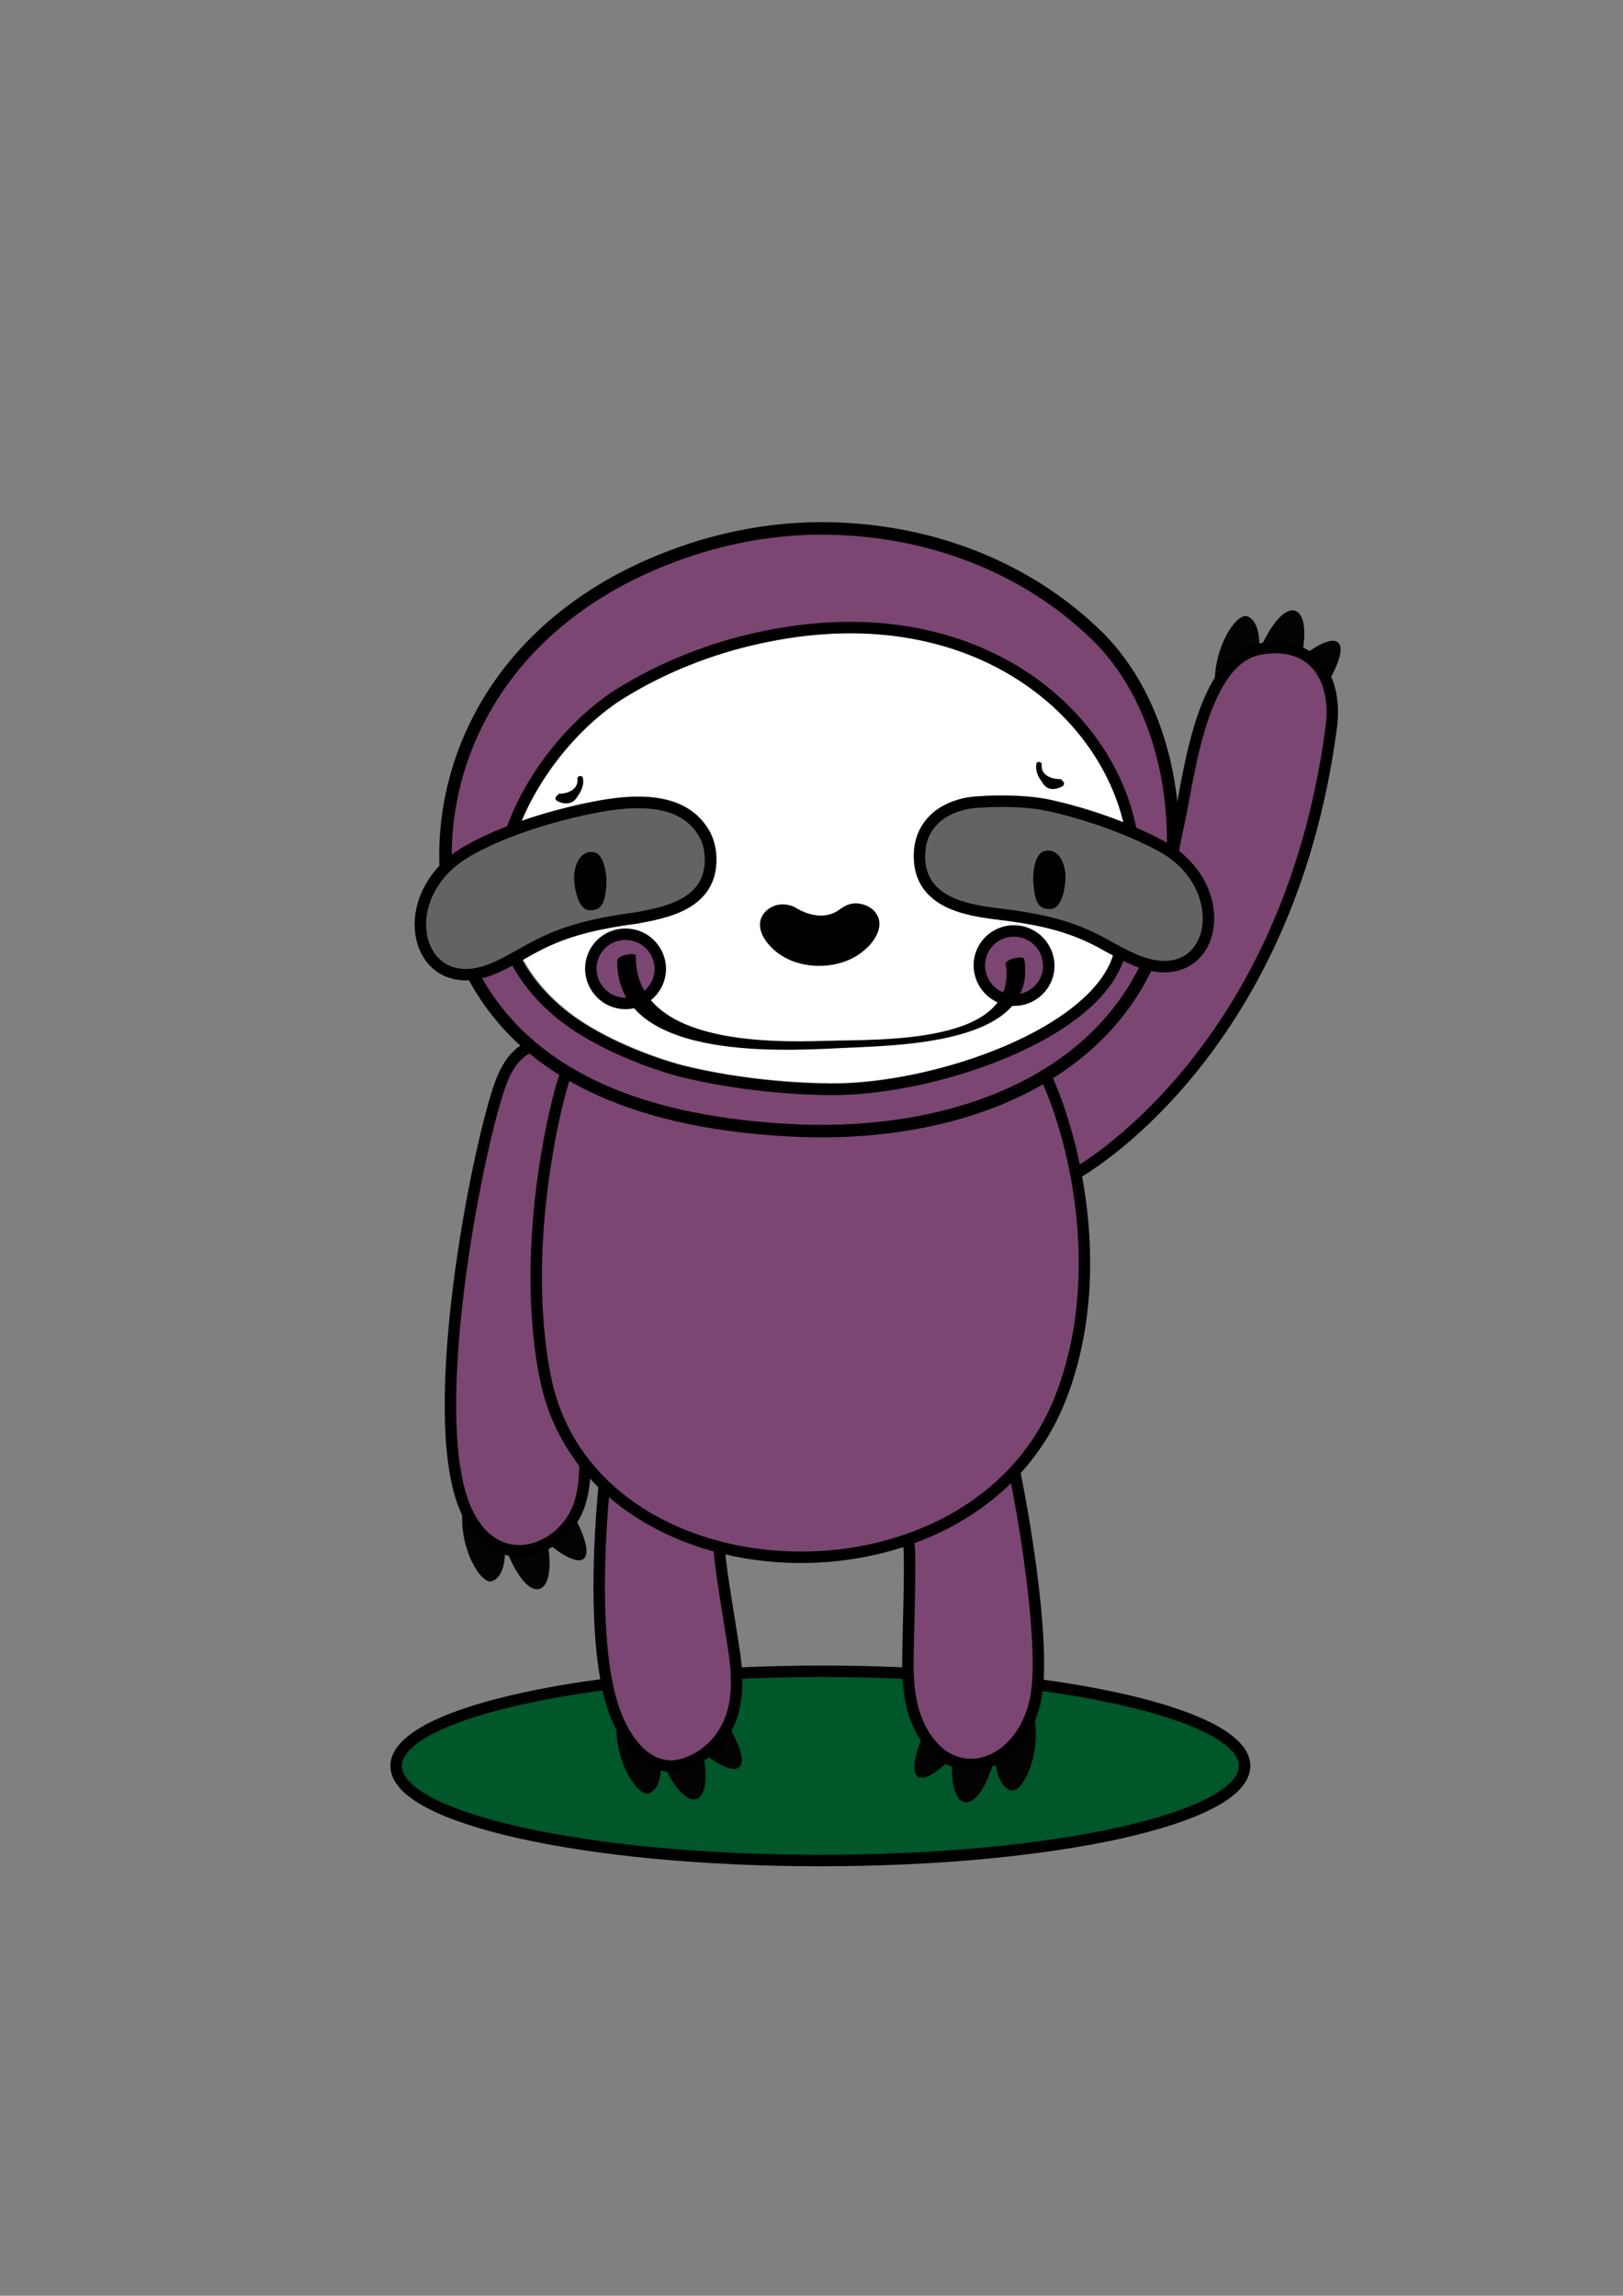 <?xml version="1.0" encoding="utf-8"?>
<!-- Generator: Adobe Illustrator 18.1.1, SVG Export Plug-In . SVG Version: 6.00 Build 0)  -->
<svg version="1.1" xmlns="http://www.w3.org/2000/svg" xmlns:xlink="http://www.w3.org/1999/xlink" x="0px" y="0px"
	 viewBox="0 0 595.3 841.9" enable-background="new 0 0 595.3 841.9" xml:space="preserve">
<rect x="0" y="0" width="595.3" height="841.9" fill="#808080" stroke="none"/>
<g id="Preenchimento">
	<g>
		<path d="M229.9,344.6c-5.9,0-10.7,4.7-10.7,10.5c-0.1,5.9,4.6,10.7,10.5,10.7l0.1,2.1v-2.1c0.1,0,0.2,0,0.4,0
			c-2.2-3.8-3.4-8.2-3.4-13.6c0-2.1,6.8-3.1,6.8-1.8c-0.1,5,1.1,9.3,3.1,12.8c2.3-1.9,3.7-4.7,3.8-7.9
			C240.4,349.5,235.7,344.6,229.9,344.6z"/>
		<path d="M369.2,353.5c-0.3-1.9,6.5-3.4,6.8-1.8c0.8,5,0.2,9.2-1.5,12.7c4.7-1,8.3-5.2,8.4-10.2c0.1-5.9-4.6-10.7-10.5-10.7h0
			c-5.9,0-10.7,4.7-10.7,10.5c-0.1,4.5,2.7,8.4,6.6,9.9C369.4,361,369.9,357.5,369.2,353.5z"/>
		<path d="M310.5,559.8c0.5,0.7,0.9,1.4,1.4,2.1c0-0.1,0-0.1,0-0.2C311.4,561.2,310.9,560.5,310.5,559.8z"/>
		<path d="M310.5,562c0.5,0.7,0.9,1.4,1.4,2.1c0-0.1,0-0.1,0-0.2C311.4,563.4,310.9,562.7,310.5,562z"/>
		<path fill="#FFFFFF" d="M405,348.5c-1.2-0.6-2.3-1.3-3.5-1.9c-11.3-5.8-22.5-7.9-36.9-9.6c-10-1.4-30.6-4.3-29.2-24.9
			c0.5-6.5,3.5-11.9,8.8-15.5c4-2.8,9.4-4.4,15.1-4.6c0.1,0,3.5-0.3,8.3-0.3c4.7,0,11.6,0.3,17.5,1.5c9,2,18.4,4.8,27,8.3
			c-4.8-20.1-18.2-38.6-37.1-51.2c-18.1-12.1-49.3-24.4-95.5-14.4c-18.2,3.9-35.8,10.9-50.8,20.3c-15.5,9.7-29.7,26.9-37.2,44.7
			c11.3-3.9,21.8-6.2,27.2-7.2c20.6-3.9,33.8-0.8,40.7,9.5c1.9,2.8,3,6,3.4,9.6c1.8,20.7-18.7,24-28.5,25.5
			c-14.5,2-25.7,4.4-36.9,10.4c-1.2,0.6-2.4,1.3-3.6,2l-0.5,0.3c-0.5,0.3-0.9,0.5-1.4,0.8c3.9,7.2,9.6,13.7,17,19.5
			c13.1,10.1,32.4,16.9,41.7,19.3c16.3,4.1,35.5,6.4,54,6.6c0.4,0,0.8,0,1.2,0c36.5,0,93.9-19.3,102.7-46.9c-0.9-0.5-1.9-1-2.8-1.5
			L405,348.5z"/>
		<path fill="#7B4671" d="M165.2,313.2c0.1-14.8,3.3-37.1,18.5-59.8c14.4-21.5,35.8-37.7,63.7-48.2c17.7-6.6,36.5-10.2,54.5-10.2
			c0.9,0,1.9,0,2.8,0c37.3,0.8,71.5,14.4,96.5,38.4c15.9,15.3,26,39.3,27.7,65.9c0.2,3,0.3,6.1,0.3,9.6l0,1.5l-1.3-0.7l-0.5-0.3
			c-0.3-0.2-0.6-0.3-0.9-0.5c-3-1.6-6.4-3.2-9.9-4.7l-0.4-0.2l-0.1-0.4c-4.4-22-18.7-42.5-39.1-56.2c-12.7-8.5-34.3-18.6-64.7-18.6
			c-10.7,0-21.9,1.3-33.4,3.7c-18.6,4-36.5,11.2-51.9,20.8c-17,10.6-32.6,30.2-39.9,49.8l-0.1,0.4l-0.4,0.1
			c-5.7,2.2-10.8,4.6-15.3,7.1c-1.6,0.9-3.2,2-4.8,3.2l-1.4,1L165.2,313.2z"/>
		<path fill="#7B4671" d="M190.7,567.4c-0.2,0-0.5,0-0.7,0c-9.8-0.4-17.4-8.9-20.7-23.3c-9.6-41.8,9.6-132.7,16.5-148.5
			c2.1-4.9,5-8.4,8.3-10.1l0.5-0.3l0.4,0.4c3.4,2.8,7,5.4,10.8,7.8l0.6,0.4l-0.2,0.6c-3.8,11.4-13.7,53.3-9.4,95
			c0.6,5.6,1.4,11,2.4,16.2c2.4,11.8,7.2,22.3,14.2,31.4l0.2,0.2l0,0.3c0,5-0.6,9.5-1.8,13.2C208.8,560.4,200,567.4,190.7,567.4
			L190.7,567.4z"/>
		<path fill="#7B4671" d="M302.1,413.4c-3.9,0-7.9-0.1-11.9-0.3c-54.9-2.9-92.5-19.9-111.7-50.5c-0.7-1.1-1.4-2.3-2.2-3.7l-0.5-1
			l1.1-0.3c1.7-0.4,3.2-0.9,4.8-1.6c1.9-0.8,3.8-1.7,6.1-3l0.7-0.4l0.4,0.7c4.1,7.6,10.1,14.5,17.9,20.5
			c13.5,10.4,33.4,17.4,43,19.9c16.6,4.1,36,6.5,54.7,6.7c0.4,0,0.8,0,1.2,0c36.3,0,95.5-18.9,105.7-48.6l0.3-0.9l0.9,0.4
			c1.2,0.6,2.2,1,3.1,1.4c1,0.4,1.9,0.8,2.6,1l0.9,0.3l-0.4,0.9C400.3,392.1,357.8,413.4,302.1,413.4
			C302.1,413.4,302.2,413.4,302.1,413.4z"/>
		<path fill="#7B4671" d="M293.9,569.7c-3.6,0-7.2-0.2-10.7-0.5c-33.7-3.1-72.9-21.5-81.5-64.1c-1-5.1-1.8-10.5-2.4-16
			c-4.1-40,5.1-80.8,9-93.2l0.3-1l0.9,0.5c20.6,11.8,47.7,18.7,80.6,20.4c4.1,0.2,8.1,0.3,12.1,0.3c30.9,0,58.7-6.7,80.4-19.3
			l0.8-0.5l0.4,0.9c9.8,22.5,18.1,61.7,9.4,98.5c-1.4,5.9-3.2,11.6-5.3,17c-7.4,18.5-21,33.5-39.2,43.5
			C332.8,564.9,313.3,569.7,293.9,569.7z"/>
		<path fill="#7B4671" d="M395.6,427.1c-2.3-11.2-5.7-22-9.8-31.3l-0.3-0.7l0.6-0.4c16-10.1,28-23.3,35.7-39.1l0.3-0.6l0.6,0.1
			c1.7,0.3,3.2,0.5,4.5,0.5c8.3,0,14.8-5.1,16.8-13.3c3-11.9-3.9-23.5-12-29.7l-0.4-0.3l0.2-1.2l0,0l0-0.1l0-0.1
			c0.8-3.9,1.6-7.7,2.4-11.3c0.4-1.8,0.8-3.9,1.2-6.4l0.1-0.4c3.2-17.6,9.2-50.5,27-53.6c1.8-0.3,3.6-0.5,5.3-0.5
			c5.5,0,9.9,1.6,13.3,4.9c5.1,4.8,7.2,13.2,6,22.8c-5.9,45.4-21,84.9-44.8,117.2c-19.1,25.9-38.2,39.4-45.6,44l-1,0.7L395.6,427.1z
			"/>
		<path fill="#7B4671" d="M356.3,645.7c-7.5,0-14.1-5.2-18.2-14.3c-2.4-5.4-3.6-12.4-3.6-20.7c0-3.4,0.1-9.5,0.3-14.9
			c0.3-11.5,0.6-24.6,0.1-29.4l-0.1-1.2l0.6-0.2c13.7-5,25.5-12.3,35.1-21.7l1.1-1.1l0.3,1.5c3.9,20,9.9,58.6,7.4,76.4
			c-1.9,13.5-10.3,24-20.6,25.5C357.9,645.7,357.1,645.7,356.3,645.7L356.3,645.7z"/>
		<path fill="#7B4671" d="M246.4,646.3c-2.3,0-4.4-0.6-6.5-1.6c-6.1-3.2-11.5-11.5-14.5-22.2c-5.8-21.1-4.2-55.1-2.6-73.5l0.1-1.7
			l1.3,1.1c10.3,8.8,23.4,15.6,38.1,19.6l0.6,0.2l0,0.6c0.4,5.2,2,15.4,3.5,24.4c0.8,5.2,1.7,10.6,2.2,14.1c0.8,6,0.8,11.5,0.2,16.2
			c-2.2,15.3-12.9,20.5-17.3,22C249.7,646,248,646.3,246.4,646.3z"/>
		<path fill="#7B4671" d="M229.6,366.7c-6.3-0.1-11.4-5.3-11.3-11.6c0.1-6.2,5.3-11.3,11.6-11.3c6.3,0.1,11.4,5.3,11.3,11.6
			c0,3.3-1.5,6.4-4.1,8.5l-0.8,0.7l-0.5-0.9c-2.1-3.8-3.2-8.1-3.2-12.9c-0.1,0-0.3-0.1-0.6-0.1c-2.1,0-4.4,1-4.4,1.6
			c-0.1,4.9,1,9.3,3.3,13.1l0.7,1.2l-1.4,0c-0.2,0-0.3,0-0.4,0L229.6,366.7z"/>
		<path fill="#7B4671" d="M373.7,364.1c1.7-3.5,2.2-7.5,1.5-12.1c-0.1,0-0.4-0.1-0.8-0.1c-2,0-4.2,1-4.4,1.5c0.6,3.9,0.3,7.6-1,10.8
			l-0.3,0.8l-0.8-0.3c-4.4-1.8-7.2-6-7.2-10.7c0.1-6.2,5.3-11.3,11.6-11.3c6.3,0.1,11.4,5.3,11.3,11.6c-0.1,5.3-3.9,9.9-9,11
			l-1.7,0.4L373.7,364.1z"/>
		<path fill="#636361" d="M170.2,355.9L170.2,355.9c-6.9-0.3-12-4.7-13.9-11.7c-2.4-9.3,1.6-23.1,16.2-31.4
			c16.9-9.5,38.3-14.3,46.8-15.9c5.5-1,10.5-1.6,14.8-1.6c10.8,0,18.2,3.2,22.5,9.6c1.6,2.3,2.5,5,2.8,8.1
			c1.4,16.2-12.5,19.8-25.7,21.9c-14.8,2-26.4,4.5-38,10.7c-1.2,0.6-2.4,1.4-3.7,2.1l-0.5,0.3c-3.5,2-7.1,4.1-10.9,5.7
			c-3.4,1.4-6.6,2.1-9.6,2.1H170.2z"/>
		<path fill="#636361" d="M427.3,352.3l0,0.9c-3.2,0-6.8-0.8-10.5-2.5c-3.3-1.4-6.4-3.1-9.4-4.8l-0.7-0.4c-1.2-0.7-2.4-1.3-3.5-1.9
			c-11.7-6-23.3-8.2-38-9.9c-13.3-1.9-27.3-5.2-26.3-21.4c0.4-5.5,3-9.9,7.4-13c3.5-2.4,8.3-3.9,13.4-4.1l0,0c0,0,3.4-0.3,8.1-0.3
			c4.6,0,11.2,0.3,16.8,1.5c14,3,29.2,8.5,40.8,14.7c14.6,7.7,18.7,21.3,16.4,30.5c-1.8,7.2-7.2,11.4-14.4,11.4
			C427.3,353.1,427.3,352.3,427.3,352.3z"/>
		<path fill="#005729" d="M301.2,681c-95.3,0-154.4-17.4-154.4-33.5c0-11.4,28.5-22.4,74.4-28.5l0.8-0.1l0.2,0.8
			c0.3,1.2,0.5,2.3,0.8,3.4c1.1,3.8,2.4,7.4,4.1,10.6l0.1,0.2l0,0.2c0.3,12.9,7.5,22.7,10.4,22.7c0.1,0,0.2,0,0.3,0
			c2.1-0.7,3.6-3.6,3.8-7.6l0.1-1l1,0.2c0.7,0.2,1.4,0.3,2.2,0.3l0.5,0l0.2,0.4c3.2,6.1,6.6,9.7,9.2,9.7c0.7,0,1.3-0.3,1.8-0.9
			c1.7-1.9,2.1-6.5,1.2-12.1l-0.1-0.6l0.5-0.3c0.6-0.4,1.2-0.8,1.8-1.2l0.5-0.4l0.5,0.4c3.6,2.6,6.7,4,8.6,4c1.2,0,1.5-0.6,1.7-0.8
			c0.4-0.6,1.3-3.4-3.4-11.8l-0.2-0.4l0.2-0.4c1.7-3.2,2.9-6.8,3.4-10.5c0.4-2.5,0.5-5.3,0.5-8.2l0-0.8l0.8,0
			c9.4-0.4,19.1-0.6,28.8-0.6c10.2,0,20.3,0.2,30,0.6l0.8,0l0,0.8c0.4,6.6,1.6,12.3,3.7,16.9c0.8,1.9,1.8,3.7,2.9,5.3l0.2,0.4
			l-0.2,0.4c-3.2,8.3-2.3,11-1.8,11.7c0.3,0.4,0.7,0.7,1.4,0.7c1,0,3.5-0.6,8.1-4.8l0.4-0.4l0.5,0.3c0.7,0.4,1.5,0.7,2.2,1l0.6,0.2
			l0,0.6c-0.1,5.4,0.8,9.6,2.6,11.4c0.6,0.6,1.2,0.9,1.8,0.9c2.2,0,5.6-3.3,8.7-12.5l0.1-0.3l0.5-0.3c0.4-0.2,0.8-0.4,1.1-0.6
			l1.1-0.6l0.2,1.2c0.6,4.8,2.6,8.2,5.1,8.7c0.1,0,0.1,0,0.2,0c0.6,0,1.4-0.5,2.2-1.5c3-3.4,6.6-12.9,5.1-23.2l0-0.2l0.1-0.2
			c1.3-3.2,2.2-6.6,2.7-10.1c0-0.1,0-0.5,0-0.5l0.1-0.9l0.9,0.1c44.9,6.2,72.7,17,72.7,28.3C455.5,663.7,396.5,681,301.2,681z"/>
	</g>
	<path fill="none" stroke="#000000" stroke-width="4.195" stroke-miterlimit="10" d="M270.1,613.6c9.9-0.4,20.2-0.7,30.8-0.7
		c10.7,0,21.2,0.2,31.4,0.7"/>
	<path fill="none" d="M378,638.7c-0.3,0.6-0.5,1.3-0.8,1.9c0,0,0-0.1,0-0.2C377.5,639.9,377.8,639.3,378,638.7z"/>
	<path fill="none" d="M378.4,640.5c-0.2,0.6-0.5,1.3-0.8,1.9c0,0,0-0.1,0-0.2C377.9,641.7,378.1,641.1,378.4,640.5z"/>
	<path fill="none" d="M228.6,640.8c0.3,0.6,0.7,1.2,1,1.8c0-0.1,0-0.1,0-0.2C229.3,641.9,228.9,641.3,228.6,640.8z"/>
	<path fill="none" d="M228.5,642.6c0.3,0.6,0.7,1.2,1,1.8c0-0.1,0-0.1,0-0.1C229.1,643.7,228.8,643.1,228.5,642.6z"/>
	<path fill="none" d="M310.2,559.9c0.5,0.7,0.9,1.4,1.4,2.1c0-0.1,0-0.1,0-0.2C311.1,561.3,310.7,560.6,310.2,559.9z"/>
	<path fill="none" d="M310.2,562.1c0.5,0.7,0.9,1.4,1.4,2.1c0-0.1,0-0.1,0-0.2C311.1,563.5,310.6,562.8,310.2,562.1z"/>
</g>
<g id="Linhas">
	<g>
		<path d="M218.1,312.6c-4.7-1.2-7.8,4.1-7.5,10.2c0.2,3.5,1.6,10.7,5.4,11c5.5,0.4,5.9-4.3,6.4-8.8
			C222.7,321.3,221.8,313.5,218.1,312.6z"/>
		<path d="M383.1,312.1c4.7-1.3,7.9,4,7.7,10.1c-0.1,3.5-1.3,10.8-5.2,11.1c-5.5,0.6-6-4.2-6.5-8.7
			C378.6,320.9,379.3,313.1,383.1,312.1z"/>
		<g>
			<path fill="none" stroke="#000000" stroke-width="4.195" stroke-miterlimit="10" d="M380.6,617.8c45.5,6.1,75.9,17.2,75.9,29.8
				c0,19.2-69.7,34.7-155.6,34.7c-85.9,0-155.6-15.5-155.6-34.7c0-12.8,31.1-24,77.4-30"/>
			<path fill="#030303" d="M338.6,636.2c-7,16.5-2,20.4,9.2,9.8c0.5,0.3,0.9,0.6,1.4,0.8c-0.8,16.9,8.3,20.4,14.7,1.1
				c0.4-0.2,0.9-0.4,1.4-0.7c0.7,5.7,3.1,8.9,5.8,9.4c4.1,0.8,11.3-13.7,8-28.3C379.1,628.4,369,665.9,338.6,636.2z"/>
			<path fill="#030303" d="M267.3,633.1c9.1,15.5,4.6,20-7.8,11c-0.4,0.4-0.9,0.7-1.3,1c3,16.7-5.5,21.3-14.4,3
				c-0.5-0.1-0.9-0.3-1.4-0.5c0.1,5.8-1.9,9.3-4.5,10.1c-4,1.3-13-12.2-11.7-27C226.1,630.7,241.1,666.5,267.3,633.1z"/>
			<path fill="#030303" d="M486.9,250.6c9.1-15.5,4.6-20-7.8-11c-0.4-0.4-0.9-0.7-1.3-1c3-16.7-5.5-21.3-14.5-3
				c-0.5,0.2-1,0.3-1.4,0.5c0-5.8-2-9.3-4.5-10.1c-4-1.3-13,12.2-11.7,27.1C445.6,253,460.6,217.1,486.9,250.6z"/>
			<path fill="#030303" d="M210.8,556.5c8.5,15.9,3.8,20.2-8.3,10.7c-0.4,0.3-0.9,0.7-1.3,1c2.3,16.8-6.4,21.1-14.6,2.4
				c-0.5-0.2-0.9-0.4-1.4-0.6c-0.2,5.8-2.3,9.2-4.9,9.9c-4,1.1-12.5-12.7-10.5-27.6C169.7,552.3,183.2,588.9,210.8,556.5z"/>
			<path fill="none" stroke="#000000" stroke-width="4.195" stroke-miterlimit="10" d="M410.7,349.4c-7.3,29.5-68,50.5-106.4,50.1
				c-19.1-0.2-38.3-2.7-54.5-6.7c-11.1-2.9-29.9-10-42.5-19.7c-8.7-6.7-14.7-14.2-18.6-22"/>
			<path fill="none" stroke="#000000" stroke-width="4.195" stroke-miterlimit="10" d="M187.7,304.5c7.6-21.4,24.2-40.4,39.7-50.1
				c15.4-9.6,33.2-16.7,51.5-20.6c77.4-16.7,127.8,26.8,136,71.2"/>
			<g>
				<path fill="none" stroke="#000000" stroke-width="4.195" stroke-miterlimit="10" d="M420.9,353.6
					c-21.3,45.7-76,63.9-131.1,60.9c-61.8-3.3-95.6-23.7-112.9-51.2c-1.3-2-2.5-4.2-3.6-6.3"/>
				<path fill="none" stroke="#000000" stroke-width="4.587" stroke-miterlimit="10" d="M420.9,353.6
					c-21.3,45.7-76,63.9-131.1,60.9c-61.8-3.3-95.6-23.7-112.9-51.2c-1.3-2-2.5-4.2-3.6-6.3"/>
			</g>
			<g>
				<path fill="none" stroke="#000000" stroke-width="4.195" stroke-miterlimit="10" d="M163.5,318c-1.8-42.5,22.3-91.2,83-114
					c18.2-6.9,38-10.6,57.8-10.2c35.5,0.7,70.8,13.1,97.5,38.8c17,16.3,26.5,41.1,28.2,66.8c0.3,4.3,0.4,8.4,0.3,12.5"/>
				<path fill="none" stroke="#000000" stroke-width="4.587" stroke-miterlimit="10" d="M163.5,318c-1.8-42.5,22.3-91.2,83-114
					c18.2-6.9,38-10.6,57.8-10.2c35.5,0.7,70.8,13.1,97.5,38.8c17,16.3,26.5,41.1,28.2,66.8c0.3,4.3,0.4,8.4,0.3,12.5"/>
			</g>
			<path fill="none" stroke="#000000" stroke-width="4.195" stroke-miterlimit="10" d="M425.6,310.1c-12.6-6.7-27.9-11.9-41.2-14.8
				c-10.9-2.3-25.2-1.2-25.2-1.2c-5.2,0.2-10.2,1.7-14,4.3c-4.8,3.3-7.5,8.1-7.9,13.9c-1.2,18.7,17.3,21.3,27.3,22.7
				c14.7,1.7,26.1,3.9,37.7,9.8c1.4,0.7,2.8,1.5,4.2,2.3c3,1.6,6.2,3.4,9.5,4.8C445.8,364.9,454.3,325.4,425.6,310.1z"/>
			<path fill="none" stroke="#000000" stroke-width="4.195" stroke-miterlimit="10" d="M260.5,313.1c-0.3-3.2-1.3-6.2-3-8.6
				c-5.2-7.8-15.6-13-38.6-8.6c-14.2,2.7-33,8-47.2,16.1c-29,16.4-19.2,55.1,9.2,43.2c3.9-1.6,7.6-3.8,11.1-5.7
				c1.4-0.8,2.8-1.6,4.2-2.3c11.4-6.1,22.8-8.6,37.5-10.6C243.6,334.7,262.1,331.8,260.5,313.1z"/>
			<g>
				<path d="M213.8,285.3c-0.2-1.1-2.1-0.9-2,0.3c0.4,3.8-3.3,5.4-6.5,5.5c-0.5,0-0.8,0.3-0.9,0.7c-0.7,0.3-1,1.3-0.2,1.8
					c1.5,0.9,3.2,1.3,5,0.8c1.3-0.4,2.2-1.5,2.8-2.6C213.4,289.9,214.3,287.4,213.8,285.3z"/>
				<path d="M389.6,286.3c-0.1-0.4-0.4-0.6-0.9-0.6c-3.2,0-7-1.5-6.6-5.3c0.1-1.1-1.8-1.4-2-0.3c0,0.1,0,0.2,0,0.3c0,0,0,0,0,0
					c0,0,0,0,0,0.1c-0.3,2.1,0.6,4.4,2,6.1c0.6,1.1,1.4,2.1,2.6,2.5c1.4,0.5,2.8,0.2,4.1-0.3c0.3-0.1,0.6-0.3,1-0.5
					C390.6,287.6,390.3,286.6,389.6,286.3z"/>
			</g>
			<path fill="#000100" d="M322.3,336.9c-1-3.1-3.8-5-7-5.5c-3.1-0.5-5.2,0.6-7.3,2.1c-7.4,5.5-16.2-0.7-16.6-0.9
				c-2.1-0.9-4.5-1.3-6.8-0.6c-2.6,0.8-4.8,2.6-5.6,5.3c-1,3.4,1,7.3,4.3,10.5c8.8,8.5,24.4,8.1,32.8,1.4
				C320.6,345.8,323.5,340.9,322.3,336.9z"/>
			<path fill="none" stroke="#000000" stroke-width="4.195" stroke-miterlimit="10" d="M242.2,355.4c-0.1,7-5.8,12.6-12.9,12.6
				c-7-0.1-12.6-5.8-12.6-12.9c0.1-7,5.8-12.6,12.9-12.5C236.6,342.7,242.2,348.4,242.2,355.4z"/>
			<path fill="none" stroke="#000000" stroke-width="4.195" stroke-miterlimit="10" d="M384.7,354.3c-0.1,7-5.9,12.6-12.9,12.5
				c-7-0.1-12.6-5.8-12.6-12.9c0.1-7,5.8-12.6,12.9-12.5C379.1,341.5,384.7,347.3,384.7,354.3z"/>
			<g>
				<path d="M226.4,352.3c-0.4,35.9,57.2,33.3,81,32.1c20.7-1.1,73.4-0.8,68.3-32.6c-0.3-1.6-7.1-0.1-6.8,1.8
					c4.7,29.5-46.1,27.5-65.8,28.1c-22.3,0.7-70.3,0.9-69.9-31.3C233.2,349.2,226.4,350.2,226.4,352.3L226.4,352.3z"/>
			</g>
			<path fill="none" stroke="#000000" stroke-width="4.195" stroke-miterlimit="10" d="M383.5,394.5c10.2,22.1,19.7,63,10.6,101.7
				c-1.4,5.8-3.1,11.5-5.4,17.2c-32.6,81.2-171.7,75-188.6-7.9c-1.1-5.3-1.9-10.7-2.4-16.1c-4.3-42.2,6.1-84.9,9.5-94.8
				c0.2-0.5,0.3-1,0.5-1.4"/>
			<path fill="none" stroke="#000000" stroke-width="4.195" stroke-miterlimit="10" d="M194.8,383.8c-3.8,1.4-7.5,4.8-10.3,11.3
				c-7.1,16.1-26.3,107.2-16.6,149.3c8.3,36.1,38.8,26.4,44.8,6.8c1.5-4.8,1.9-10,1.8-15"/>
			<path fill="none" stroke="#000000" stroke-width="4.195" stroke-miterlimit="10" d="M393.7,430.8c1.1-0.2,78.8-43.4,94.6-164.2
				c2.4-18.3-6.9-32-26.1-28.6c-21.2,3.7-26,45.8-29.3,61.4c-0.8,3.9-1.7,8.1-2.6,12.4"/>
			<path fill="none" stroke="#000000" stroke-width="4.195" stroke-miterlimit="10" d="M221.6,545c-2.6,28.1-2.9,58.8,2.3,77.9
				c4.1,15,13.9,28.5,27.6,23.8c8.3-2.9,16.3-10.3,18.2-23c0.8-5.5,0.5-11.3-0.2-16.5c-1.3-9.5-5.4-32.1-5.7-39.4"/>
			<path fill="none" stroke="#000000" stroke-width="4.195" stroke-miterlimit="10" d="M372.1,539.6c5.1,24.7,10.6,63.4,8.2,80.8
				c-3.8,27.7-32.1,37.5-43.6,11.6c-2.9-6.5-3.7-14.3-3.7-21.2c0-9.6,1.1-36.9,0.4-44.2c-0.1-0.7-0.1-1.4-0.2-2.1"/>
		</g>
	</g>
</g>
</svg>
